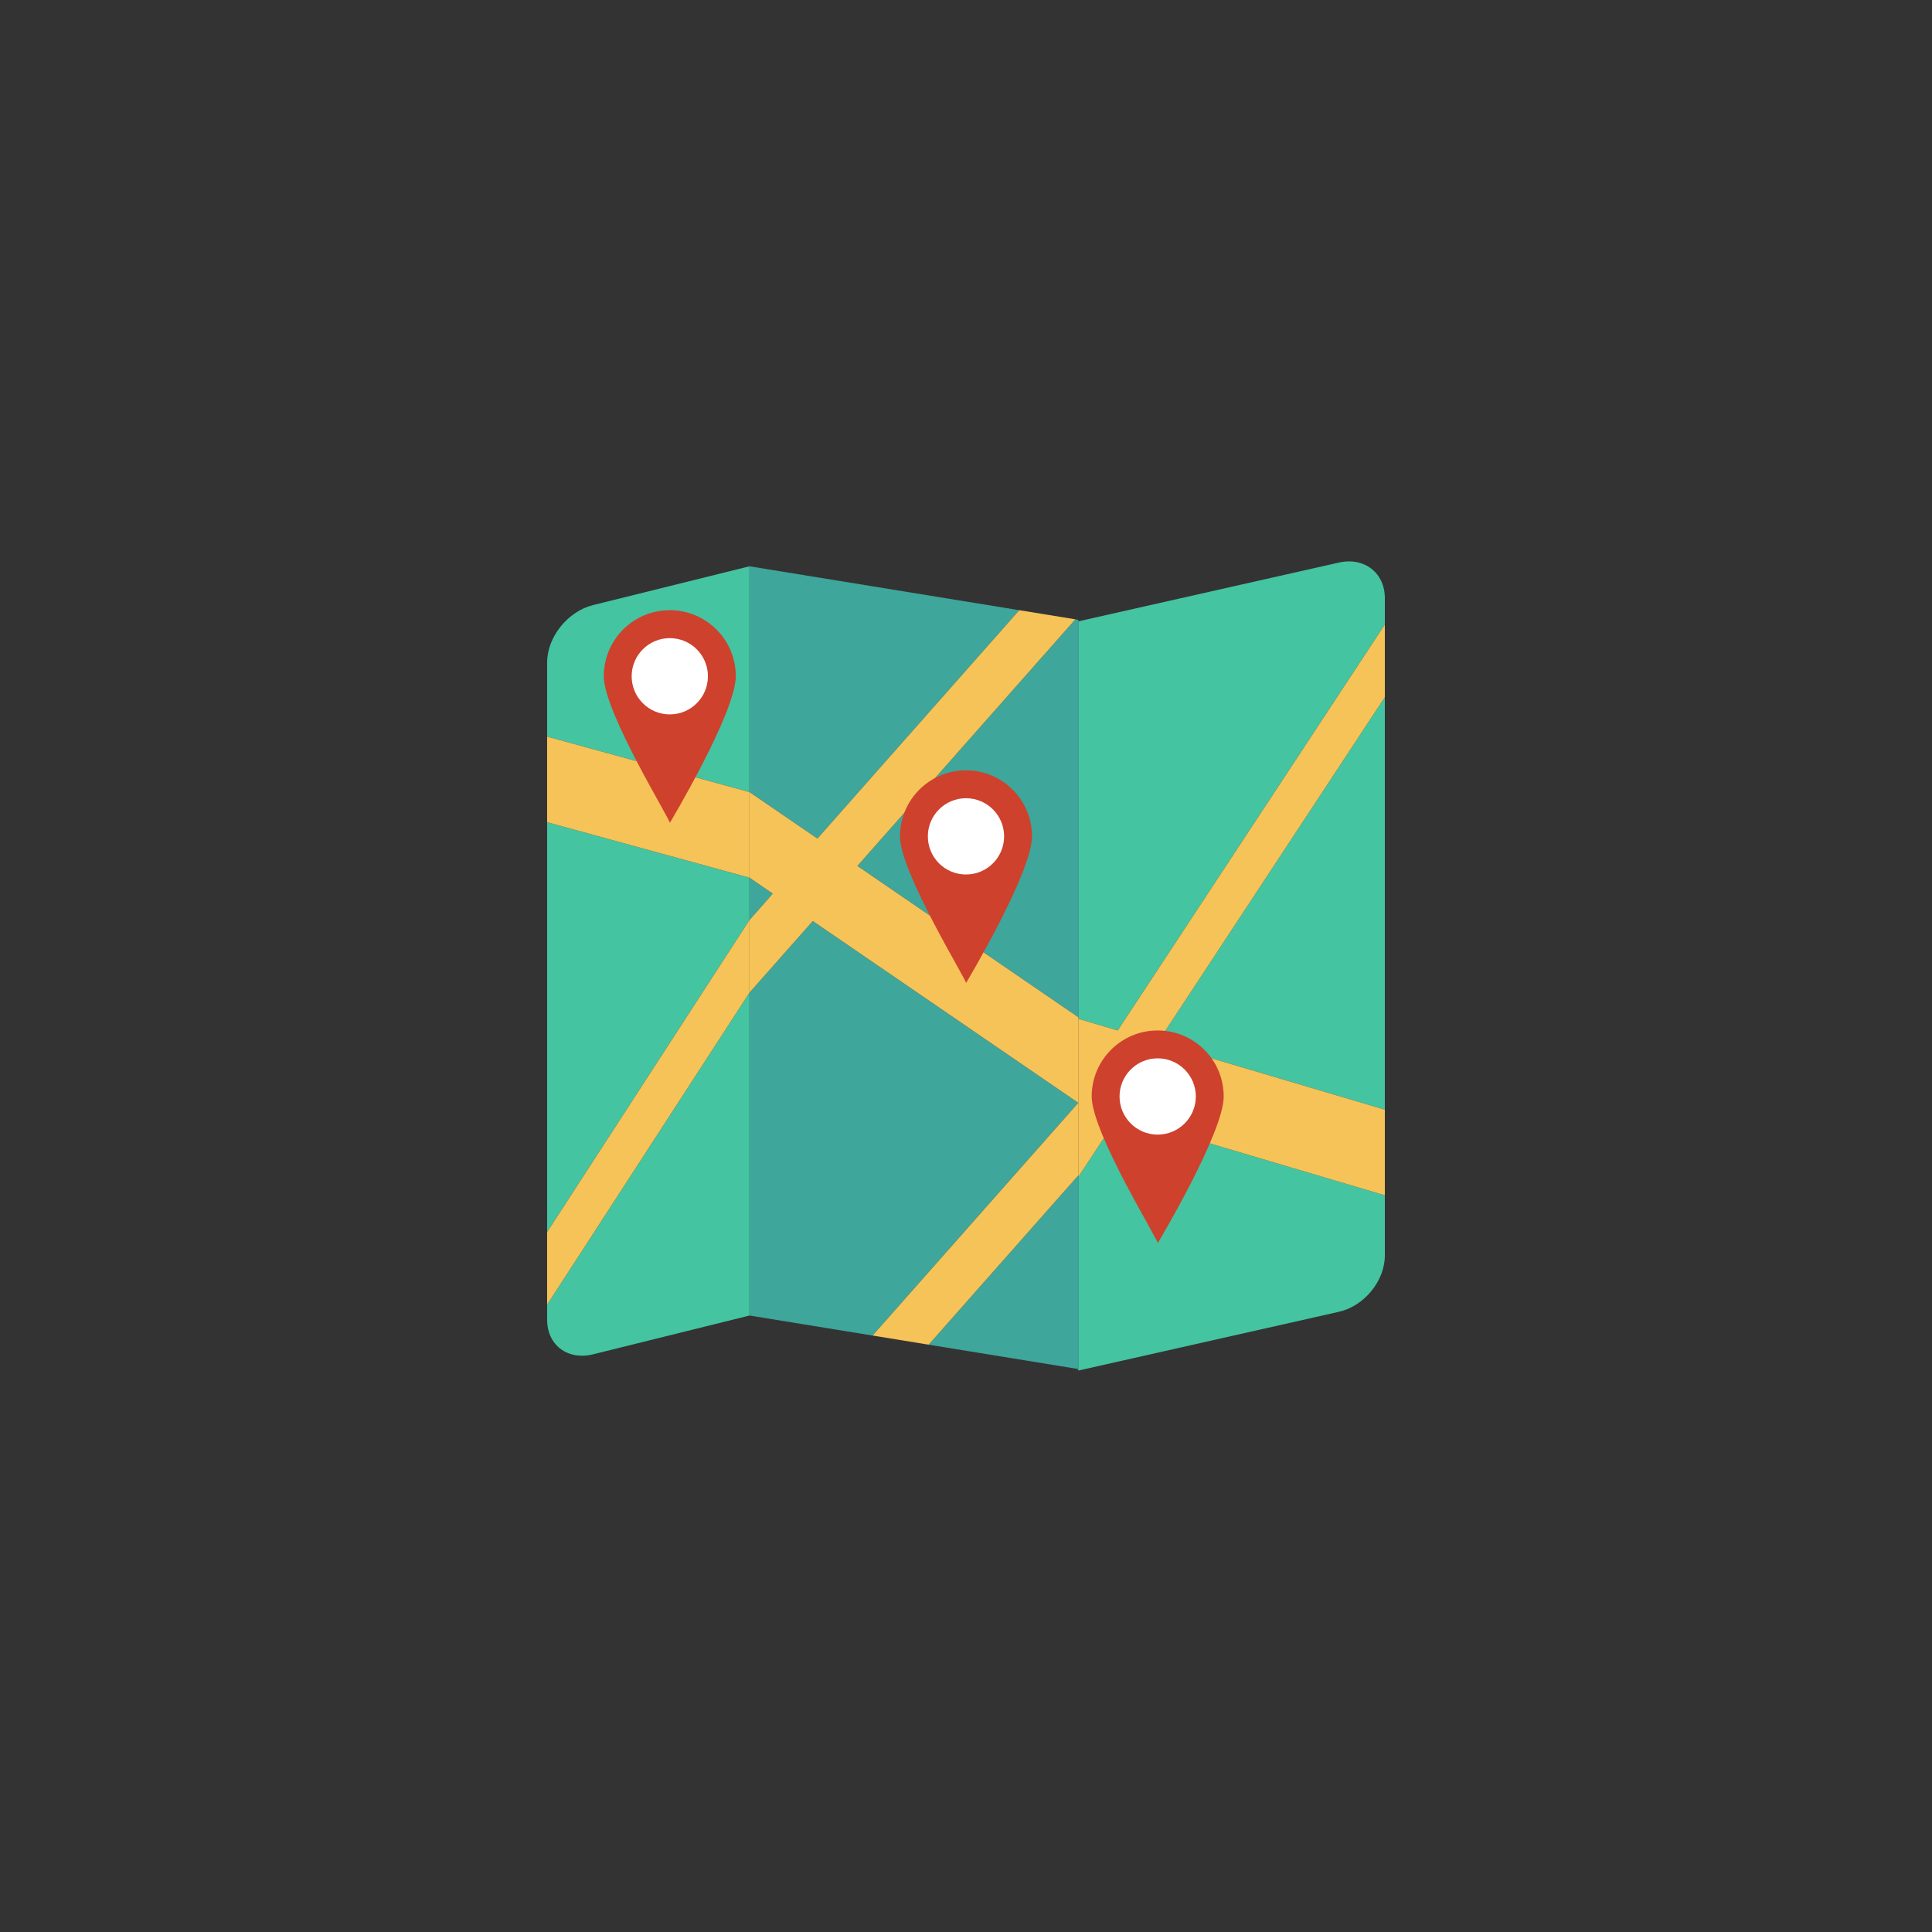 <svg id="navMap"
          xmlns="http://www.w3.org/2000/svg"
          xmlns:xlink="http://www.w3.org/1999/xlink"
          version="1.1"
          viewBox="0 0 1080 1080"
          xml:space="preserve"
          height="100%"
          width="100%"
        >
          <rect x="0" y="0" width="1080" height="1080" fill="#333333" stroke="none"/>
          <g
            transform="matrix(1 0 0 1 540 540)"
            id="0c2b3e9d-c636-4132-9e2f-c209d47fcdbe"
          >
            <rect
              style="
                stroke: none;
                stroke-width: 1;
                stroke-dasharray: none;
                stroke-linecap: butt;
                stroke-dashoffset: 0;
                stroke-linejoin: miter;
                stroke-miterlimit: 4;
                fill: rgb(255, 255, 255);
                fill-rule: nonzero;
                opacity: 1;
                visibility: hidden;
              "
              vector-effect="non-scaling-stroke"
              x="-540"
              y="-540"
              rx="0"
              ry="0"
              width="1080"
              height="1080"
            />
          </g>
          <g
            transform="matrix(1 0 0 1 540 540)"
            id="aa166a0b-dac8-4305-8d3d-c41d5a7268de"
          ></g>
          <g transform="matrix(1 0 0 1 362.41 574.18)">
            <polygon
              style="
                stroke: none;
                stroke-width: 1;
                stroke-dasharray: none;
                stroke-linecap: butt;
                stroke-dashoffset: 0;
                stroke-linejoin: miter;
                stroke-miterlimit: 4;
                fill: rgb(68, 196, 161);
                fill-rule: nonzero;
                opacity: 1;
              "
              vector-effect="non-scaling-stroke"
              points="56.56,-83.55 -56.56,-114.56 -56.56,114.56 56.56,-59.88 "
            />
          </g>
          <g transform="matrix(1 0 0 1 362.41 379.67)">
            <path
              style="
                stroke: none;
                stroke-width: 1;
                stroke-dasharray: none;
                stroke-linecap: butt;
                stroke-dashoffset: 0;
                stroke-linejoin: miter;
                stroke-miterlimit: 4;
                fill: rgb(68, 196, 161);
                fill-rule: nonzero;
                opacity: 1;
              "
              vector-effect="non-scaling-stroke"
              transform=" translate(-56.56, -73.82)"
              d="M 113.129 10.709 L 25.699 32.386 C 11.506 35.906 0 50.265 0 64.458 L 0 105.914 L 113.129 136.925 L 113.129 10.709 z"
              stroke-linecap="round"
            />
          </g>
          <g transform="matrix(1 0 0 1 688.45 444.93)">
            <path
              style="
                stroke: none;
                stroke-width: 1;
                stroke-dasharray: none;
                stroke-linecap: butt;
                stroke-dashoffset: 0;
                stroke-linejoin: miter;
                stroke-miterlimit: 4;
                fill: rgb(68, 196, 161);
                fill-rule: nonzero;
                opacity: 1;
              "
              vector-effect="non-scaling-stroke"
              transform=" translate(-382.6, -139.08)"
              d="M 442.594 8.632 L 296.907 41.487 L 296.907 263.647 L 318.962 270.187 L 468.293 43.27 L 468.293 28.536 C 468.293 14.343 456.787 5.431 442.594 8.632 z"
              stroke-linecap="round"
            />
          </g>
          <g transform="matrix(1 0 0 1 710.65 505.01)">
            <polygon
              style="
                stroke: none;
                stroke-width: 1;
                stroke-dasharray: none;
                stroke-linecap: butt;
                stroke-dashoffset: 0;
                stroke-linejoin: miter;
                stroke-miterlimit: 4;
                fill: rgb(68, 196, 161);
                fill-rule: nonzero;
                opacity: 1;
              "
              vector-effect="non-scaling-stroke"
              points="63.49,115.31 63.49,-115.31 -63.49,77.65 "
            />
          </g>
          <g transform="matrix(1 0 0 1 688.45 695.07)">
            <path
              style="
                stroke: none;
                stroke-width: 1;
                stroke-dasharray: none;
                stroke-linecap: butt;
                stroke-dashoffset: 0;
                stroke-linejoin: miter;
                stroke-miterlimit: 4;
                fill: rgb(68, 196, 161);
                fill-rule: nonzero;
                opacity: 1;
              "
              vector-effect="non-scaling-stroke"
              transform=" translate(-382.6, -389.22)"
              d="M 296.907 352.08 L 296.907 460.312 L 442.594 427.457 C 456.787 424.256 468.293 410.155 468.293 395.962 L 468.293 362.325 L 319.251 318.127 L 296.907 352.08 z"
              stroke-linecap="round"
            />
          </g>
          <g transform="matrix(1 0 0 1 362.41 656.37)">
            <path
              style="
                stroke: none;
                stroke-width: 1;
                stroke-dasharray: none;
                stroke-linecap: butt;
                stroke-dashoffset: 0;
                stroke-linejoin: miter;
                stroke-miterlimit: 4;
                fill: rgb(68, 196, 161);
                fill-rule: nonzero;
                opacity: 1;
              "
              vector-effect="non-scaling-stroke"
              transform=" translate(-56.56, -350.51)"
              d="M 0 423.466 L 0 431.884 C 0 446.077 11.506 454.73 25.699 451.211 L 113.129 429.534 L 113.129 249.023 L 0 423.466 z"
              stroke-linecap="round"
            />
          </g>
          <g transform="matrix(1 0 0 1 362.41 451.2)">
            <polygon
              style="
                stroke: none;
                stroke-width: 1;
                stroke-dasharray: none;
                stroke-linecap: butt;
                stroke-dashoffset: 0;
                stroke-linejoin: miter;
                stroke-miterlimit: 4;
                fill: rgb(246, 195, 88);
                fill-rule: nonzero;
                opacity: 1;
              "
              vector-effect="non-scaling-stroke"
              points="56.56,-8.42 -56.56,-39.43 -56.56,8.42 56.56,39.43 "
            />
          </g>
          <g transform="matrix(1 0 0 1 362.41 621.81)">
            <polygon
              style="
                stroke: none;
                stroke-width: 1;
                stroke-dasharray: none;
                stroke-linecap: butt;
                stroke-dashoffset: 0;
                stroke-linejoin: miter;
                stroke-miterlimit: 4;
                fill: rgb(246, 195, 88);
                fill-rule: nonzero;
                opacity: 1;
              "
              vector-effect="non-scaling-stroke"
              points="56.56,-107.51 -56.56,66.93 -56.56,107.51 56.56,-66.93 "
            />
          </g>
          <g transform="matrix(1 0 0 1 688.45 508.65)">
            <polygon
              style="
                stroke: none;
                stroke-width: 1;
                stroke-dasharray: none;
                stroke-linecap: butt;
                stroke-dashoffset: 0;
                stroke-linejoin: miter;
                stroke-miterlimit: 4;
                fill: rgb(246, 195, 88);
                fill-rule: nonzero;
                opacity: 1;
              "
              vector-effect="non-scaling-stroke"
              points="-85.69,60.85 -85.69,108.7 -85.69,149.28 -63.35,115.33 85.69,159.53 85.69,111.67 -41.29,74.02 85.69,-118.95 85.69,-159.53 -63.64,67.39 "
            />
          </g>
          <g transform="matrix(1 0 0 1 425.5 502.46)">
            <polygon
              style="
                stroke: none;
                stroke-width: 1;
                stroke-dasharray: none;
                stroke-linecap: butt;
                stroke-dashoffset: 0;
                stroke-linejoin: miter;
                stroke-miterlimit: 4;
                fill: rgb(62, 166, 155);
                fill-rule: nonzero;
                opacity: 1;
              "
              vector-effect="non-scaling-stroke"
              points="-6.52,-11.83 -6.52,11.83 6.52,-2.91 "
            />
          </g>
          <g transform="matrix(1 0 0 1 494.39 392.67)">
            <polygon
              style="
                stroke: none;
                stroke-width: 1;
                stroke-dasharray: none;
                stroke-linecap: butt;
                stroke-dashoffset: 0;
                stroke-linejoin: miter;
                stroke-miterlimit: 4;
                fill: rgb(62, 166, 155);
                fill-rule: nonzero;
                opacity: 1;
              "
              vector-effect="non-scaling-stroke"
              points="-37.44,76.11 75.41,-51.57 -75.41,-76.11 -75.41,50.11 "
            />
          </g>
          <g transform="matrix(1 0 0 1 541.03 457.41)">
            <polygon
              style="
                stroke: none;
                stroke-width: 1;
                stroke-dasharray: none;
                stroke-linecap: butt;
                stroke-dashoffset: 0;
                stroke-linejoin: miter;
                stroke-miterlimit: 4;
                fill: rgb(62, 166, 155);
                fill-rule: nonzero;
                opacity: 1;
              "
              vector-effect="non-scaling-stroke"
              points="-61.74,26.66 61.74,111.21 61.74,-110.95 60.13,-111.21 "
            />
          </g>
          <g transform="matrix(1 0 0 1 560.94 711.18)">
            <polygon
              style="
                stroke: none;
                stroke-width: 1;
                stroke-dasharray: none;
                stroke-linecap: butt;
                stroke-dashoffset: 0;
                stroke-linejoin: miter;
                stroke-miterlimit: 4;
                fill: rgb(62, 166, 155);
                fill-rule: nonzero;
                opacity: 1;
              "
              vector-effect="non-scaling-stroke"
              points="-41.82,40.51 41.82,54.12 41.82,-54.12 "
            />
          </g>
          <g transform="matrix(1 0 0 1 510.87 630.72)">
            <polygon
              style="
                stroke: none;
                stroke-width: 1;
                stroke-dasharray: none;
                stroke-linecap: butt;
                stroke-dashoffset: 0;
                stroke-linejoin: miter;
                stroke-miterlimit: 4;
                fill: rgb(62, 166, 155);
                fill-rule: nonzero;
                opacity: 1;
              "
              vector-effect="non-scaling-stroke"
              points="91.89,-14.24 -56.51,-115.86 -91.89,-75.84 -91.89,104.67 -23.11,115.86 "
            />
          </g>
          <g transform="matrix(1 0 0 1 510.87 478.79)">
            <polygon
              style="
                stroke: none;
                stroke-width: 1;
                stroke-dasharray: none;
                stroke-linecap: butt;
                stroke-dashoffset: 0;
                stroke-linejoin: miter;
                stroke-miterlimit: 4;
                fill: rgb(246, 195, 88);
                fill-rule: nonzero;
                opacity: 1;
              "
              vector-effect="non-scaling-stroke"
              points="90.28,-132.59 58.92,-137.69 -53.93,-10.02 -91.89,-36.01 -91.89,11.84 -78.86,20.76 -91.89,35.51 -91.89,76.09 -56.51,36.07 91.89,137.69 91.89,89.83 -31.58,5.28 "
            />
          </g>
          <g transform="matrix(1 0 0 1 545.27 684.08)">
            <polygon
              style="
                stroke: none;
                stroke-width: 1;
                stroke-dasharray: none;
                stroke-linecap: butt;
                stroke-dashoffset: 0;
                stroke-linejoin: miter;
                stroke-miterlimit: 4;
                fill: rgb(246, 195, 88);
                fill-rule: nonzero;
                opacity: 1;
              "
              vector-effect="non-scaling-stroke"
              points="-26.14,67.6 57.5,-27.02 57.5,-67.6 -57.5,62.5 "
            />
          </g>

          <g id="homePin" onmouseover="hoverPoint(`home`)" onclick="clickPoint(`home`)">
            <g transform="matrix(1 0 0 1 374.42 400.57)">
              <path
                style="
                  stroke: none;
                  stroke-width: 1;
                  stroke-dasharray: none;
                  stroke-linecap: butt;
                  stroke-dashoffset: 0;
                  stroke-linejoin: miter;
                  stroke-miterlimit: 4;
                  fill: rgb(206, 65, 45);
                  fill-rule: nonzero;
                  opacity: 1;
                "
                vector-effect="non-scaling-stroke"
                transform=" translate(-68.57, -94.72)"
                d="M 105.466 72.149 C 105.466 92.528 68.566 154.194 68.566 154.194 C 69.977 154.194 31.666 92.529 31.666 72.149 C 31.666 51.769 48.187 35.249 68.566 35.249 C 88.945 35.249 105.466 51.769 105.466 72.149 z"
                stroke-linecap="round"
              />
            </g>
            <g transform="matrix(1 0 0 1 374.42 378.04)">
              <circle
                style="
                  stroke: none;
                  stroke-width: 1;
                  stroke-dasharray: none;
                  stroke-linecap: butt;
                  stroke-dashoffset: 0;
                  stroke-linejoin: miter;
                  stroke-miterlimit: 4;
                  fill: rgb(255, 255, 255);
                  fill-rule: nonzero;
                  opacity: 1;
                "
                vector-effect="non-scaling-stroke"
                cx="0"
                cy="0"
                r="21.317"
              />
            </g>
          </g>
          <g id="leaderboardPin" onmouseover="hoverPoint(`leaderboard`)" onclick="clickPoint(`leaderboard`)">
            <g transform="matrix(1 0 0 1 647.16 635.51)">
              <path
                style="
                  stroke: none;
                  stroke-width: 1;
                  stroke-dasharray: none;
                  stroke-linecap: butt;
                  stroke-dashoffset: 0;
                  stroke-linejoin: miter;
                  stroke-miterlimit: 4;
                  fill: rgb(206, 65, 45);
                  fill-rule: nonzero;
                  opacity: 1;
                "
                vector-effect="non-scaling-stroke"
                transform=" translate(-341.31, -329.66)"
                d="M 378.206 307.087 C 378.206 327.466 341.306 389.131 341.306 389.131 C 342.717 389.131 304.406 327.466 304.406 307.087 C 304.406 286.708 320.927 270.187 341.306 270.187 C 361.686 270.187 378.206 286.708 378.206 307.087 z"
                stroke-linecap="round"
              />
            </g>
            <g transform="matrix(1 0 0 1 647.15 612.94)">
              <circle
                style="
                  stroke: none;
                  stroke-width: 1;
                  stroke-dasharray: none;
                  stroke-linecap: butt;
                  stroke-dashoffset: 0;
                  stroke-linejoin: miter;
                  stroke-miterlimit: 4;
                  fill: rgb(255, 255, 255);
                  fill-rule: nonzero;
                  opacity: 1;
                "
                vector-effect="non-scaling-stroke"
                cx="0"
                cy="0"
                r="21.317"
              />
            </g>
          </g>
          <g id="gamePin" onmouseover="hoverPoint(`game`)" onclick="clickPoint(`game`)">
            <g transform="matrix(1 0 0 1 540 490.1)">
              <path
                style="
                  stroke: none;
                  stroke-width: 1;
                  stroke-dasharray: none;
                  stroke-linecap: butt;
                  stroke-dashoffset: 0;
                  stroke-linejoin: miter;
                  stroke-miterlimit: 4;
                  fill: rgb(206, 65, 45);
                  fill-rule: nonzero;
                  opacity: 1;
                "
                vector-effect="non-scaling-stroke"
                transform=" translate(-341.31, -329.66)"
                d="M 378.206 307.087 C 378.206 327.466 341.306 389.131 341.306 389.131 C 342.717 389.131 304.406 327.466 304.406 307.087 C 304.406 286.708 320.927 270.187 341.306 270.187 C 361.686 270.187 378.206 286.708 378.206 307.087 z"
                stroke-linecap="round"
              />
            </g>
            <g transform="matrix(1 0 0 1 539.99 467.53)">
              <circle
                style="
                  stroke: none;
                  stroke-width: 1;
                  stroke-dasharray: none;
                  stroke-linecap: butt;
                  stroke-dashoffset: 0;
                  stroke-linejoin: miter;
                  stroke-miterlimit: 4;
                  fill: rgb(255, 255, 255);
                  fill-rule: nonzero;
                  opacity: 1;
                "
                vector-effect="non-scaling-stroke"
                cx="0"
                cy="0"
                r="21.317"
              />
            </g>
          </g>
        </svg>

